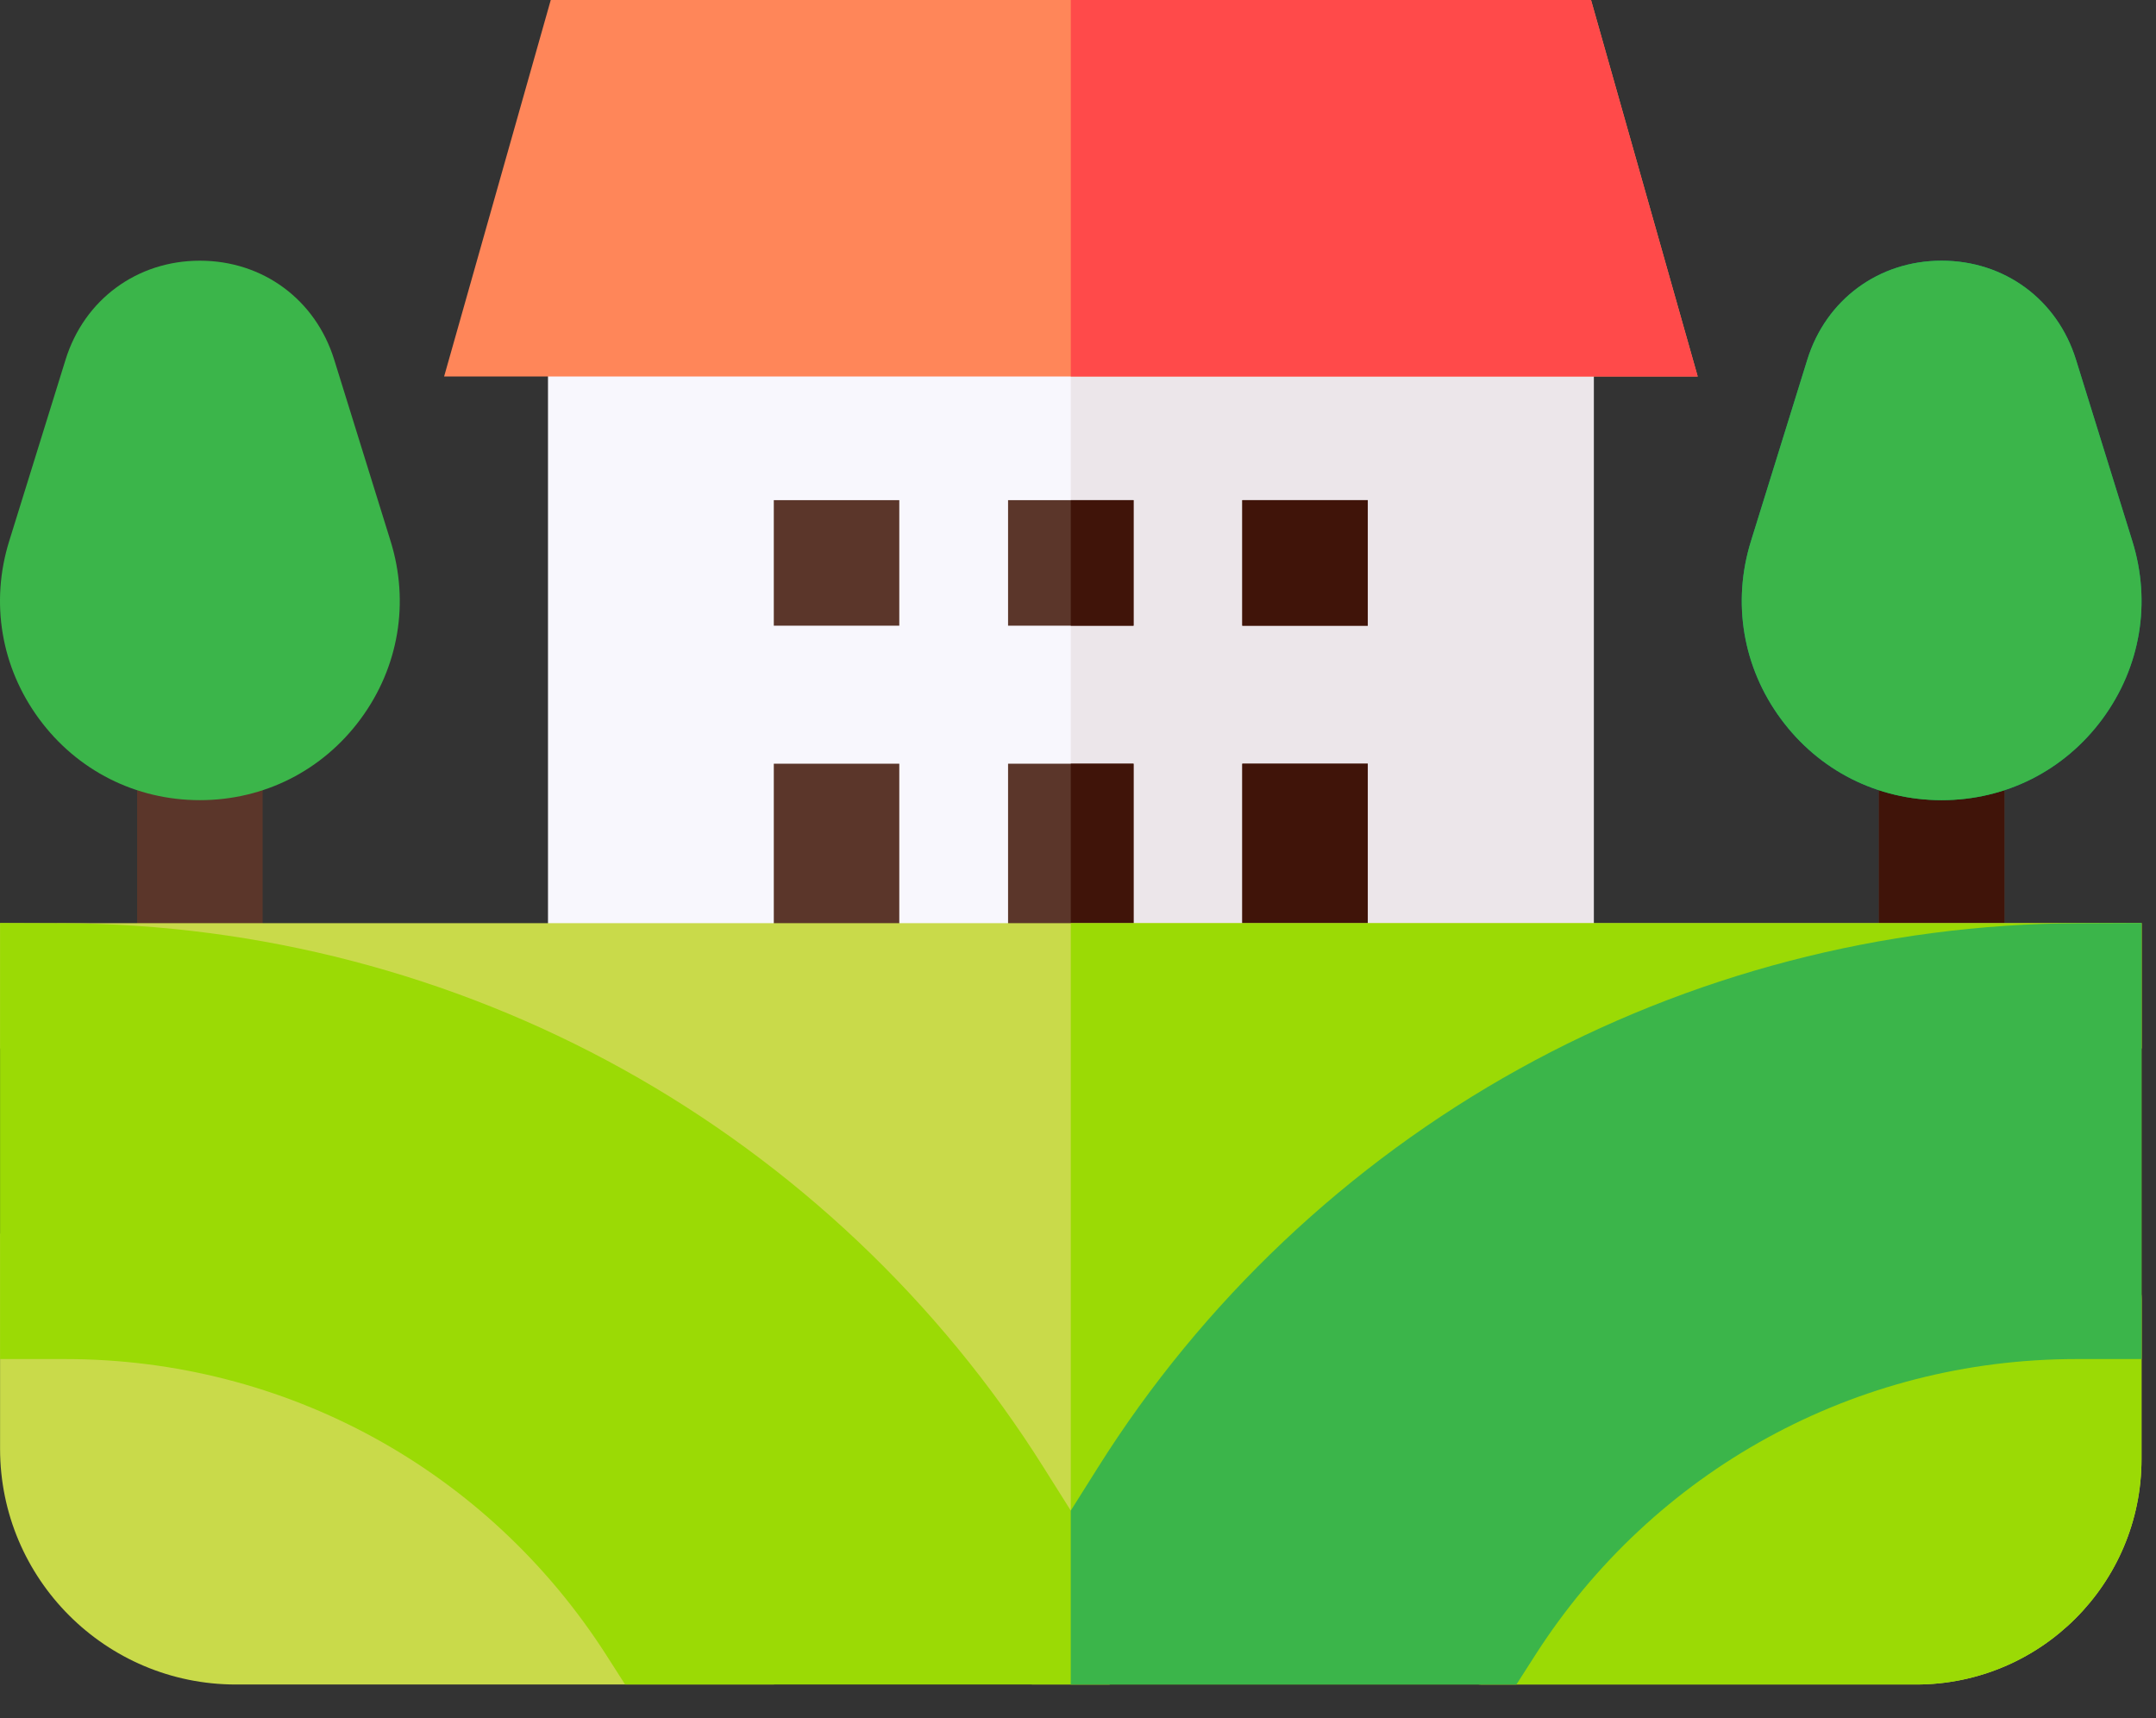 <svg width="64" height="51" viewBox="0 0 64 51" fill="none" xmlns="http://www.w3.org/2000/svg">
<rect x="0" y="0" width="64" height="51" fill="#333333" stroke="none"/>
<path d="M55.775 21.889H59.5V29.265H55.775V21.889Z" fill="#5B362A"/>
<path d="M55.775 21.889H59.5V29.265H55.775V21.889Z" fill="#401409"/>
<path d="M4.071 21.889H7.796V29.265H4.071V21.889Z" fill="#5B362A"/>
<path d="M16.267 7.451H47.311V31.128H16.267V7.451Z" fill="#F8F7FD"/>
<path d="M31.786 7.451H47.311V31.128H31.786V7.451Z" fill="#ECE6EA"/>
<path d="M47.229 0H16.349L13.183 11.176H50.396L47.229 0Z" fill="#FF8659"/>
<path d="M29.924 14.846H33.649V18.572H29.924V14.846Z" fill="#5B362A"/>
<path d="M29.924 22.669H33.649V29.265H29.924V22.669Z" fill="#5B362A"/>
<path d="M31.786 22.669H33.649V29.265H31.786V22.669Z" fill="#401409"/>
<path d="M22.97 22.669H26.695V29.265H22.97V22.669Z" fill="#5B362A"/>
<path d="M36.877 22.669H40.602V29.265H36.877V22.669Z" fill="#5B362A"/>
<path d="M36.877 22.669H40.602V29.265H36.877V22.669Z" fill="#401409"/>
<path d="M22.97 14.846H26.695V18.572H22.97V14.846Z" fill="#5B362A"/>
<path d="M36.877 14.846H40.602V18.572H36.877V14.846Z" fill="#5B362A"/>
<path d="M1.865 27.403L0.002 27.404V31.122L1.858 31.129C7.032 31.148 12.159 32.485 16.684 34.995C21.211 37.505 25.061 41.147 27.818 45.528L30.633 50.001H32.939L35.754 45.528C38.511 41.147 42.361 37.505 46.887 34.995C51.413 32.485 56.54 31.148 61.714 31.129L63.57 31.121V27.403H1.865Z" fill="#C9DA4A"/>
<path d="M31.786 27.403V50.001H32.939L35.755 45.528C38.511 41.147 42.361 37.505 46.888 34.995C51.413 32.485 56.54 31.148 61.715 31.129L63.57 31.121V27.403H31.786Z" fill="#9BDA05"/>
<path d="M21.145 47.136C19.09 43.921 16.235 41.253 12.889 39.419C9.542 37.585 5.755 36.616 1.938 36.616H0.002V43.001C0.002 46.867 3.136 50.001 7.002 50.001H22.977L21.145 47.136Z" fill="#C9DA4A"/>
<path d="M61.633 36.616C57.816 36.616 54.029 37.585 50.681 39.419C47.335 41.253 44.48 43.921 42.425 47.136C41.633 48.375 42.523 50.001 43.995 50.001H56.877C60.574 50.001 63.57 47.005 63.57 43.309V38.553C63.57 37.483 62.703 36.616 61.633 36.616Z" fill="#C9DA4A"/>
<path d="M61.633 36.616C57.816 36.616 54.029 37.585 50.681 39.419C47.335 41.253 44.48 43.921 42.425 47.136C41.633 48.375 42.523 50.001 43.995 50.001H56.877C60.574 50.001 63.57 47.005 63.57 43.309V38.553C63.57 37.483 62.703 36.616 61.633 36.616Z" fill="#9BDA05"/>
<path d="M61.7 27.404C55.9 27.426 50.153 28.924 45.081 31.737C40.007 34.551 35.692 38.633 32.602 43.543L31.786 44.839L30.97 43.543C27.88 38.633 23.565 34.551 18.491 31.737C13.419 28.924 7.672 27.426 1.872 27.404L0.002 27.397V40.341H1.938C8.477 40.341 14.484 43.631 18.007 49.142L18.556 50.001H45.014L45.564 49.142C49.087 43.631 55.094 40.341 61.633 40.341H63.57V27.396L61.7 27.404Z" fill="#9BDA05"/>
<path d="M63.298 16.064L61.624 10.674C61.07 8.891 59.505 7.738 57.637 7.738C55.77 7.738 54.205 8.891 53.65 10.674L51.976 16.064C51.411 17.882 51.734 19.805 52.864 21.338C53.993 22.872 55.733 23.751 57.637 23.751C59.542 23.751 61.282 22.872 62.411 21.338C63.54 19.805 63.864 17.882 63.298 16.064Z" fill="#00A763"/>
<path d="M9.92 10.674C9.366 8.891 7.801 7.738 5.934 7.738C4.066 7.738 2.501 8.891 1.947 10.674L0.272 16.064C-0.293 17.882 0.031 19.805 1.16 21.338C2.289 22.872 4.029 23.751 5.934 23.751C7.838 23.751 9.578 22.872 10.707 21.338C11.837 19.805 12.16 17.882 11.595 16.064L9.92 10.674Z" fill="#3BB54A"/>
<path d="M36.877 14.846H40.602V18.572H36.877V14.846Z" fill="#401409"/>
<path d="M63.298 16.064L61.624 10.674C61.07 8.891 59.505 7.738 57.637 7.738C55.77 7.738 54.205 8.891 53.65 10.674L51.976 16.064C51.411 17.882 51.734 19.805 52.864 21.338C53.993 22.872 55.733 23.751 57.637 23.751C59.542 23.751 61.282 22.872 62.411 21.338C63.54 19.805 63.864 17.882 63.298 16.064Z" fill="#3BB54A"/>
<path d="M47.229 0H31.786V11.176H50.396L47.229 0Z" fill="#FF4A4A"/>
<path d="M31.786 14.846H33.649V18.572H31.786V14.846Z" fill="#401409"/>
<path d="M61.7 27.404C55.9 27.426 50.153 28.924 45.081 31.737C40.007 34.551 35.692 38.633 32.602 43.543L31.786 44.839V50.001H45.014L45.564 49.142C49.087 43.631 55.094 40.341 61.633 40.341H63.57V27.396L61.7 27.404Z" fill="#3BB54A"/>
</svg>
